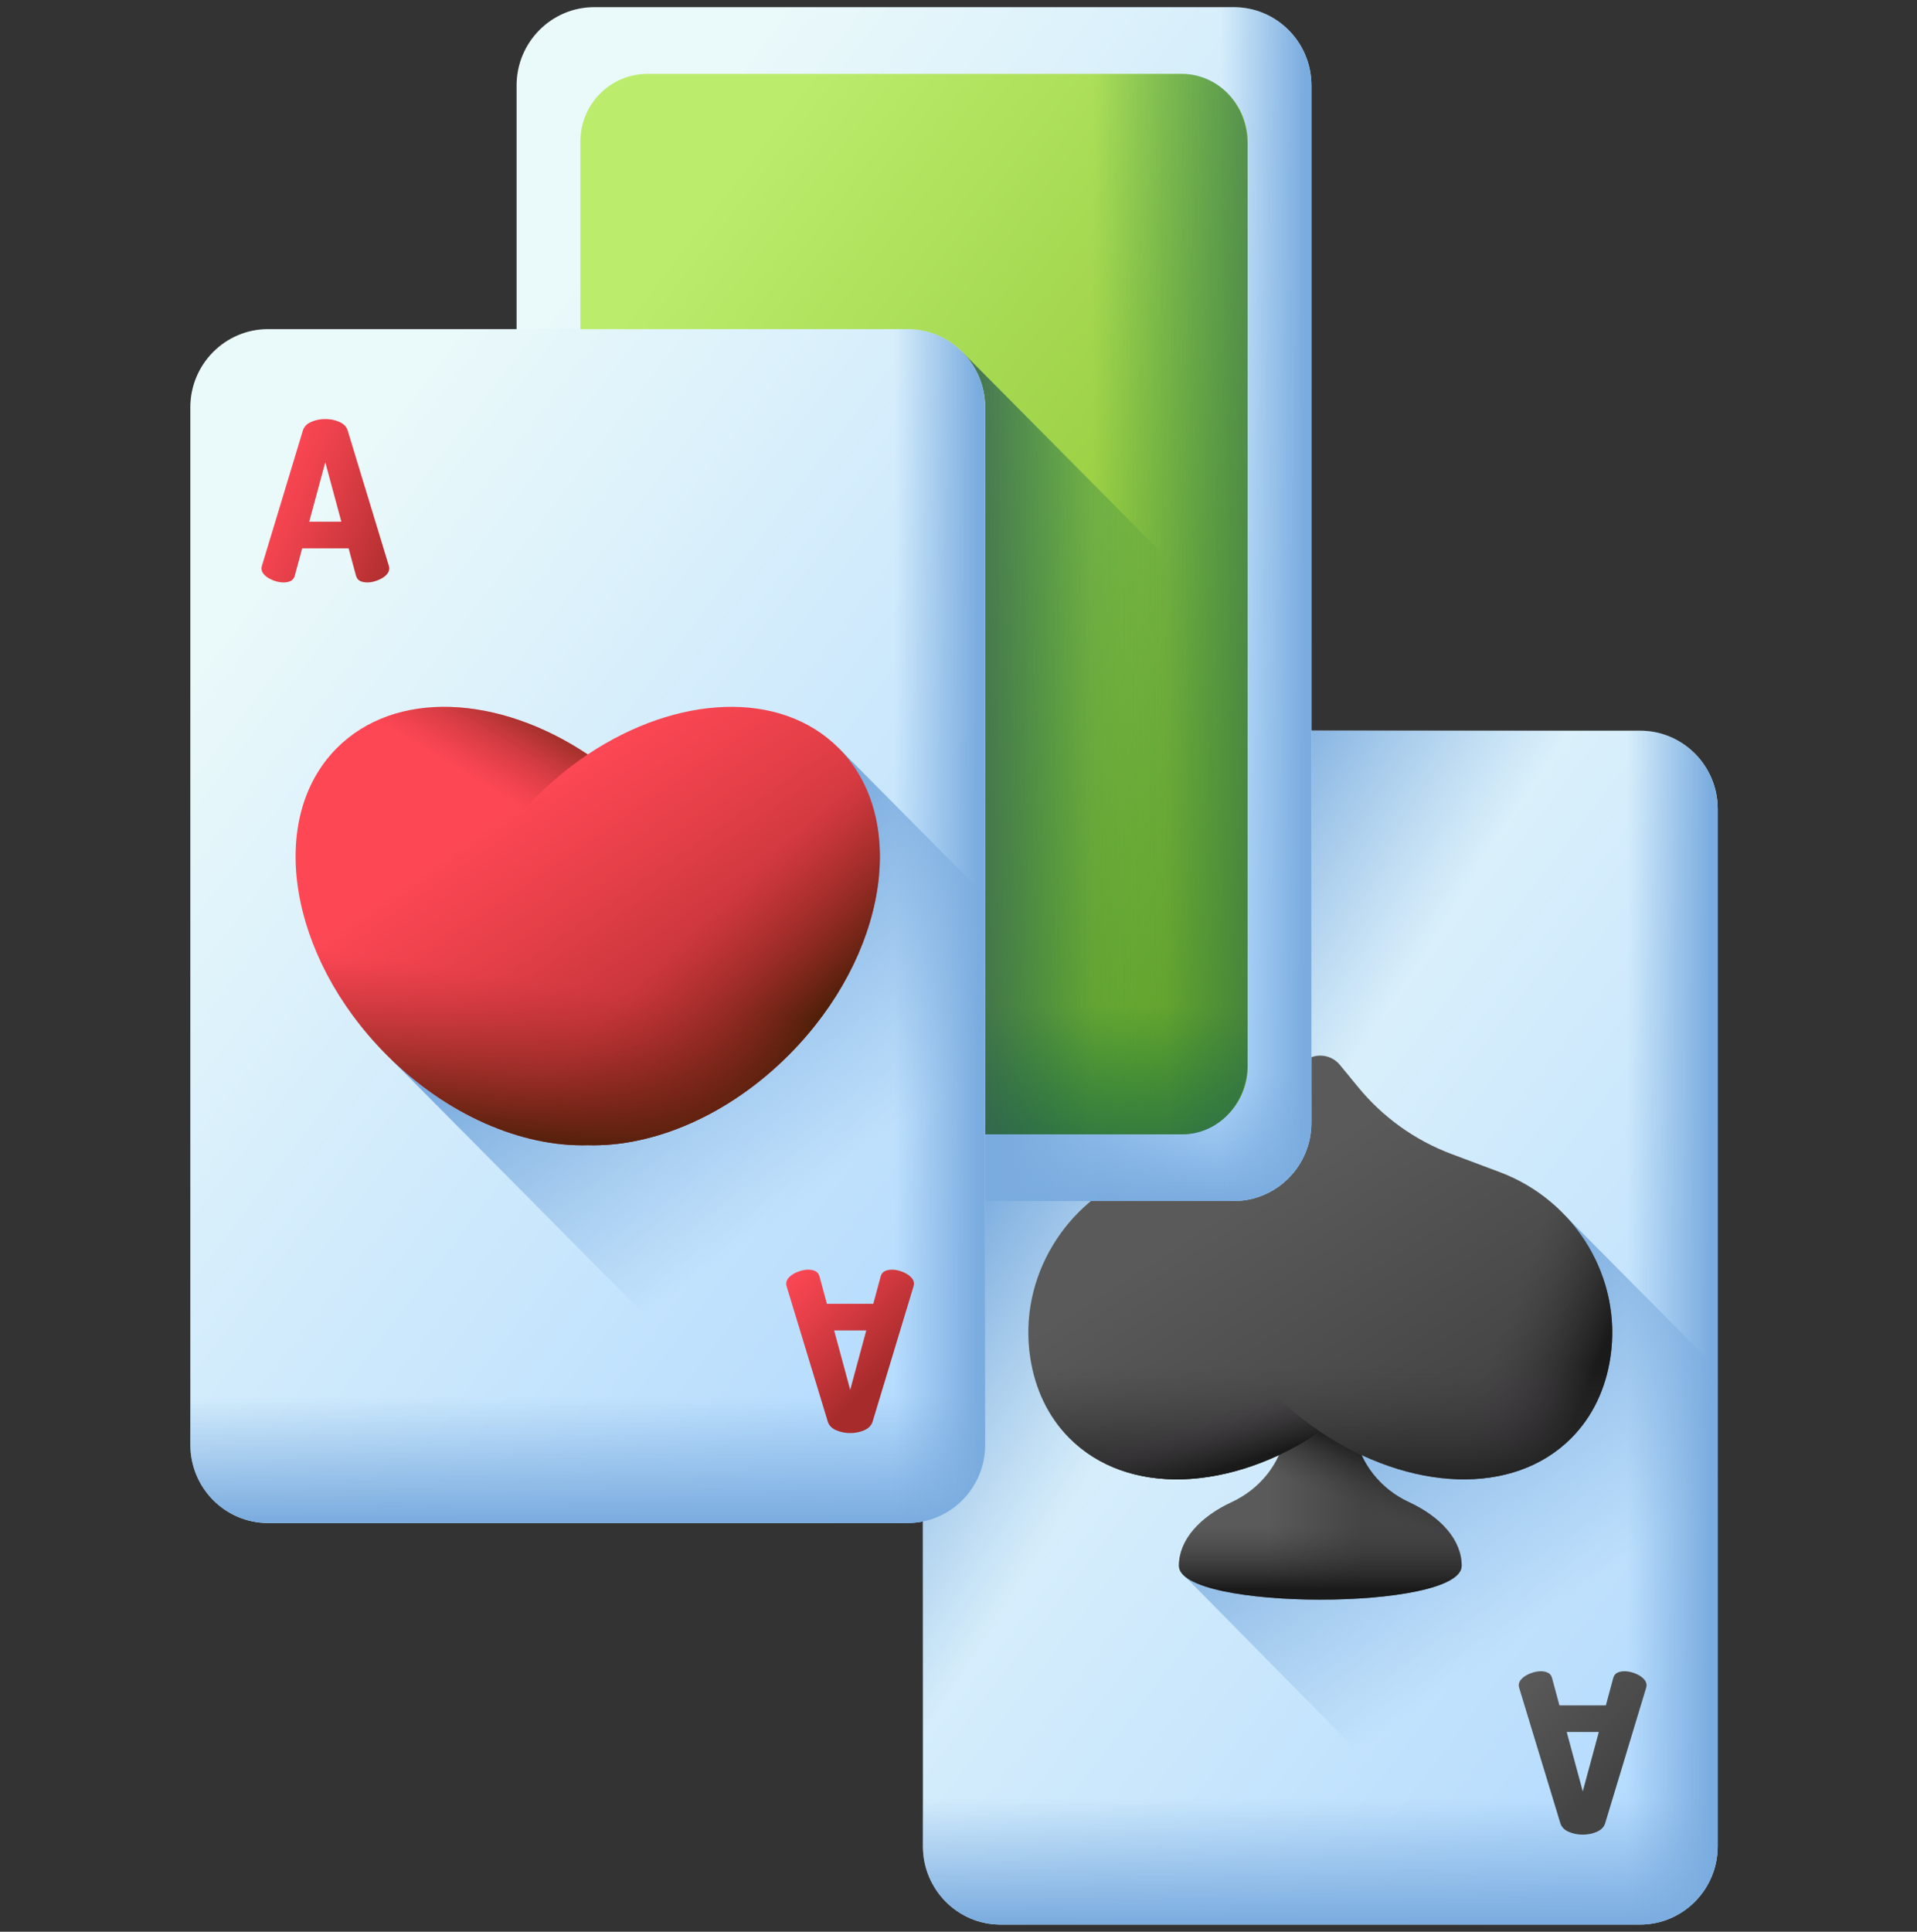 <svg width="134" height="135" viewBox="0 0 134 135" fill="none" xmlns="http://www.w3.org/2000/svg">
<rect x="0" y="0" width="134" height="135" fill="#333333" stroke="none"/>
<g clip-path="url(#clip0_1_44)">
<path d="M114.637 134.5H69.944C66.943 134.5 64.511 132.049 64.511 129.026V56.538C64.511 53.514 66.943 51.063 69.944 51.063H114.637C117.637 51.063 120.07 53.514 120.07 56.538V129.026C120.07 132.049 117.637 134.5 114.637 134.5Z" fill="url(#paint0_linear_1_44)"/>
<path d="M114.637 134.5H69.944C66.943 134.5 64.511 132.049 64.511 129.026V56.538C64.511 53.514 66.943 51.063 69.944 51.063H114.637C117.637 51.063 120.07 53.514 120.07 56.538V129.026C120.07 132.049 117.637 134.5 114.637 134.5Z" fill="url(#paint1_linear_1_44)"/>
<path d="M64.51 102.889V129.026C64.51 132.049 66.943 134.5 69.944 134.5H114.636C117.637 134.5 120.069 132.049 120.069 129.026V102.889H64.51Z" fill="url(#paint2_linear_1_44)"/>
<path d="M114.636 51.063H87.055V134.5H114.636C117.637 134.5 120.07 132.049 120.07 129.026V56.538C120.07 53.514 117.637 51.063 114.636 51.063Z" fill="url(#paint3_linear_1_44)"/>
<path d="M71.022 68.768C70.858 68.768 70.686 68.742 70.507 68.69C70.327 68.639 70.161 68.569 70.007 68.481C69.854 68.393 69.728 68.29 69.63 68.171C69.533 68.053 69.484 67.921 69.484 67.776C69.484 67.745 69.495 67.688 69.515 67.606L72.375 58.155C72.457 57.887 72.65 57.685 72.952 57.551C73.254 57.417 73.585 57.35 73.944 57.35C74.303 57.35 74.633 57.417 74.936 57.551C75.238 57.685 75.43 57.887 75.512 58.155L78.388 67.606C78.408 67.688 78.419 67.745 78.419 67.776C78.419 67.921 78.37 68.052 78.273 68.171C78.175 68.29 78.049 68.393 77.896 68.481C77.742 68.569 77.575 68.639 77.396 68.69C77.217 68.742 77.045 68.768 76.881 68.768C76.686 68.768 76.52 68.734 76.381 68.667C76.243 68.6 76.148 68.484 76.097 68.319L75.574 66.382H72.329L71.806 68.319C71.755 68.484 71.661 68.6 71.522 68.667C71.383 68.734 71.217 68.768 71.022 68.768ZM75.066 64.523L73.944 60.371L72.821 64.523H75.066Z" fill="url(#paint4_linear_1_44)"/>
<path d="M113.558 116.796C113.722 116.796 113.894 116.822 114.073 116.873C114.253 116.925 114.419 116.995 114.573 117.083C114.726 117.17 114.852 117.274 114.95 117.393C115.047 117.511 115.095 117.643 115.095 117.788C115.095 117.819 115.085 117.875 115.065 117.958L112.205 127.409C112.123 127.677 111.931 127.878 111.628 128.013C111.326 128.147 110.995 128.214 110.636 128.214C110.277 128.214 109.947 128.147 109.644 128.013C109.342 127.878 109.15 127.677 109.068 127.409L106.192 117.958C106.172 117.875 106.161 117.819 106.161 117.788C106.161 117.643 106.21 117.511 106.307 117.393C106.405 117.274 106.531 117.17 106.684 117.083C106.838 116.995 107.005 116.925 107.184 116.873C107.363 116.822 107.535 116.796 107.699 116.796C107.894 116.796 108.06 116.829 108.199 116.897C108.337 116.964 108.432 117.08 108.483 117.245L109.006 119.182H112.251L112.773 117.245C112.825 117.08 112.919 116.964 113.058 116.897C113.197 116.829 113.363 116.796 113.558 116.796ZM109.514 121.041L110.637 125.193L111.759 121.041H109.514Z" fill="url(#paint5_linear_1_44)"/>
<path d="M120.07 129.026V95.699L109.514 85.064H92.29V105.03L82.651 109.989L106.829 134.5H114.636C117.637 134.5 120.07 132.049 120.07 129.026Z" fill="url(#paint6_linear_1_44)"/>
<path d="M94.697 100.184L93.957 96.245L92.29 95.872L90.623 96.245L89.882 100.184C89.483 102.308 88.056 104.064 86.108 104.968C83.852 106.015 82.407 107.622 82.407 109.424C82.407 112.58 102.172 112.58 102.172 109.424C102.172 107.622 100.728 106.015 98.472 104.968C96.523 104.064 95.097 102.308 94.697 100.184Z" fill="url(#paint7_linear_1_44)"/>
<path d="M94.697 100.184L93.957 96.245L92.29 95.872L90.623 96.245L89.882 100.184C89.483 102.308 88.056 104.064 86.108 104.968C83.852 106.015 82.407 107.622 82.407 109.424C82.407 112.58 102.172 112.58 102.172 109.424C102.172 107.622 100.728 106.015 98.472 104.968C96.523 104.064 95.097 102.308 94.697 100.184Z" fill="url(#paint8_linear_1_44)"/>
<path d="M94.697 100.184L93.957 96.245L92.29 95.872L90.623 96.245L89.882 100.184C89.483 102.308 88.056 104.064 86.108 104.968C83.852 106.015 82.407 107.622 82.407 109.424C82.407 112.58 102.172 112.58 102.172 109.424C102.172 107.622 100.728 106.015 98.472 104.968C96.523 104.064 95.097 102.308 94.697 100.184Z" fill="url(#paint9_linear_1_44)"/>
<path d="M109.84 100.492C105.766 104.599 98.529 104.227 92.29 100.058C86.053 104.227 78.816 104.599 74.74 100.492C73.245 98.986 72.348 97.05 72.016 94.892C71.157 89.299 74.468 83.897 79.732 81.92L83.133 80.643C85.671 79.69 87.914 78.082 89.64 75.979L90.916 74.424C91.629 73.555 92.951 73.555 93.663 74.424L94.939 75.979C96.665 78.082 98.909 79.69 101.447 80.643L104.847 81.92C110.112 83.896 113.423 89.299 112.563 94.892C112.232 97.05 111.335 98.986 109.84 100.492Z" fill="url(#paint10_linear_1_44)"/>
<path d="M109.84 100.492C111.335 98.985 112.231 97.049 112.563 94.892C113.423 89.298 110.112 83.896 104.847 81.919L101.447 80.642C98.909 79.689 96.665 78.081 94.939 75.978L93.663 74.423C93.307 73.989 92.798 73.772 92.29 73.772V100.057C98.529 104.226 105.766 104.598 109.84 100.492Z" fill="url(#paint11_linear_1_44)"/>
<path d="M72.016 94.891C72.348 97.049 73.245 98.985 74.74 100.492C78.816 104.598 86.053 104.227 92.29 100.057C98.529 104.227 105.767 104.598 109.84 100.492C111.335 98.985 112.232 97.05 112.563 94.892C112.932 92.496 112.533 90.136 111.545 88.064H73.035C72.048 90.136 71.648 92.496 72.016 94.891Z" fill="url(#paint12_linear_1_44)"/>
<path d="M92.29 100.057C86.053 104.226 78.816 104.598 74.74 100.491C73.245 98.985 72.348 97.049 72.017 94.891C71.157 89.298 74.469 83.896 79.733 81.92L82.507 80.878C81.582 85.866 83.759 92.129 88.614 97.021C89.773 98.188 91.012 99.204 92.29 100.057Z" fill="url(#paint13_linear_1_44)"/>
<path d="M86.236 83.936H41.543C38.542 83.936 36.11 81.486 36.11 78.462V5.974C36.11 2.951 38.542 0.5 41.543 0.5H86.236C89.236 0.5 91.669 2.951 91.669 5.974V78.462C91.669 81.486 89.236 83.936 86.236 83.936Z" fill="url(#paint14_linear_1_44)"/>
<path d="M36.11 52.325V78.462C36.11 81.486 38.542 83.936 41.543 83.936H86.236C89.236 83.936 91.669 81.485 91.669 78.462V52.325H36.11Z" fill="url(#paint15_linear_1_44)"/>
<path d="M86.236 0.5H58.655V83.936H86.236C89.237 83.936 91.669 81.486 91.669 78.462V5.974C91.669 2.951 89.236 0.5 86.236 0.5Z" fill="url(#paint16_linear_1_44)"/>
<path d="M67.292 24.625V83.937H86.236C89.236 83.937 91.669 81.486 91.669 78.463V49.185L67.292 24.625Z" fill="url(#paint17_linear_1_44)"/>
<path d="M82.518 79.273H45.261C42.67 79.273 40.57 77.157 40.57 74.546V9.891C40.57 7.28 42.67 5.164 45.261 5.164H82.518C85.109 5.164 87.209 7.28 87.209 9.891V74.546C87.209 77.157 85.109 79.273 82.518 79.273Z" fill="url(#paint18_linear_1_44)"/>
<path d="M40.57 51.195V74.411C40.57 77.096 42.612 79.273 45.13 79.273H82.648C85.167 79.273 87.209 77.096 87.209 74.411V51.195H40.57Z" fill="url(#paint19_linear_1_44)"/>
<path d="M82.648 5.164H59.495V79.273H82.648C85.167 79.273 87.209 77.096 87.209 74.411V10.026C87.209 7.341 85.167 5.164 82.648 5.164Z" fill="url(#paint20_linear_1_44)"/>
<path d="M87.209 44.691L67.292 24.625V79.273H82.648C85.167 79.273 87.209 77.096 87.209 74.411L87.209 44.691Z" fill="url(#paint21_linear_1_44)"/>
<path d="M63.43 106.436H18.737C15.736 106.436 13.304 103.985 13.304 100.962V28.474C13.304 25.451 15.737 23 18.737 23H63.43C66.431 23 68.863 25.451 68.863 28.474V100.962C68.863 103.986 66.431 106.436 63.43 106.436Z" fill="url(#paint22_linear_1_44)"/>
<path d="M13.304 74.825V100.962C13.304 103.986 15.737 106.436 18.737 106.436H63.43C66.431 106.436 68.863 103.985 68.863 100.962V74.825H13.304Z" fill="url(#paint23_linear_1_44)"/>
<path d="M63.43 23H35.849V106.436H63.43C66.431 106.436 68.863 103.985 68.863 100.962V28.474C68.863 25.451 66.431 23 63.43 23Z" fill="url(#paint24_linear_1_44)"/>
<path d="M68.863 100.963V62.597L58.634 52.29L27.374 74.064L59.505 106.437H63.43C66.431 106.437 68.863 103.986 68.863 100.963Z" fill="url(#paint25_linear_1_44)"/>
<path d="M58.634 52.29C54.559 48.185 47.322 48.557 41.084 52.725C34.845 48.557 27.608 48.185 23.534 52.29C18.624 57.236 20.166 66.811 26.979 73.675C31.224 77.951 36.512 80.166 41.084 80.033C45.655 80.167 50.944 77.952 55.188 73.675C62.001 66.811 63.544 57.236 58.634 52.29Z" fill="url(#paint26_linear_1_44)"/>
<path d="M37.408 55.761C38.568 54.593 39.805 53.579 41.084 52.725C34.846 48.557 27.608 48.185 23.534 52.29C18.624 57.236 20.167 66.811 26.98 73.675C31.224 77.951 36.513 80.166 41.084 80.033C38.317 79.952 35.813 79.012 33.962 77.147C29.052 72.2 30.595 62.626 37.408 55.761Z" fill="url(#paint27_linear_1_44)"/>
<path d="M51.836 49.417L27.374 74.063C31.548 78.085 36.653 80.162 41.084 80.033C45.655 80.166 50.944 77.951 55.188 73.675C62.001 66.811 63.544 57.236 58.634 52.289C56.855 50.498 54.474 49.559 51.836 49.417Z" fill="url(#paint28_linear_1_44)"/>
<path d="M26.98 73.675C31.224 77.951 36.512 80.166 41.084 80.033C45.656 80.167 50.944 77.952 55.188 73.675C59.722 69.107 61.921 63.338 61.438 58.532H20.73C20.247 63.338 22.445 69.107 26.98 73.675Z" fill="url(#paint29_linear_1_44)"/>
<path d="M19.816 40.704C19.652 40.704 19.48 40.679 19.301 40.627C19.121 40.575 18.955 40.505 18.801 40.418C18.647 40.33 18.522 40.227 18.424 40.108C18.327 39.989 18.278 39.857 18.278 39.712C18.278 39.682 18.288 39.625 18.309 39.542L21.169 30.092C21.251 29.823 21.443 29.622 21.746 29.487C22.048 29.353 22.379 29.286 22.738 29.286C23.096 29.286 23.427 29.353 23.729 29.487C24.032 29.622 24.224 29.823 24.306 30.092L27.181 39.542C27.202 39.625 27.212 39.682 27.212 39.712C27.212 39.857 27.163 39.989 27.066 40.108C26.969 40.227 26.843 40.33 26.689 40.418C26.536 40.505 26.369 40.575 26.19 40.627C26.01 40.679 25.838 40.704 25.675 40.704C25.48 40.704 25.313 40.671 25.175 40.604C25.037 40.537 24.942 40.42 24.89 40.255L24.368 38.319H21.123L20.6 40.255C20.549 40.42 20.454 40.537 20.316 40.604C20.177 40.671 20.01 40.704 19.816 40.704ZM23.86 36.459L22.737 32.307L21.615 36.459H23.86Z" fill="url(#paint30_linear_1_44)"/>
<path d="M62.352 88.732C62.516 88.732 62.688 88.758 62.867 88.81C63.046 88.861 63.213 88.931 63.366 89.019C63.52 89.107 63.646 89.21 63.743 89.329C63.841 89.448 63.889 89.58 63.889 89.724C63.889 89.755 63.879 89.812 63.858 89.895L60.998 99.345C60.916 99.613 60.724 99.815 60.422 99.949C60.12 100.083 59.789 100.151 59.43 100.151C59.071 100.151 58.74 100.083 58.438 99.949C58.136 99.815 57.944 99.614 57.861 99.345L54.986 89.895C54.966 89.812 54.955 89.755 54.955 89.724C54.955 89.58 55.004 89.448 55.101 89.329C55.199 89.21 55.324 89.107 55.478 89.019C55.632 88.931 55.798 88.862 55.977 88.81C56.157 88.758 56.329 88.732 56.493 88.732C56.688 88.732 56.854 88.766 56.992 88.833C57.131 88.9 57.226 89.016 57.277 89.182L57.8 91.118H61.044L61.567 89.182C61.619 89.016 61.713 88.9 61.852 88.833C61.99 88.766 62.157 88.732 62.352 88.732ZM58.307 92.978L59.43 97.129L60.553 92.978H58.307Z" fill="url(#paint31_linear_1_44)"/>
</g>
<defs>
<linearGradient id="paint0_linear_1_44" x1="66.427" y1="72.702" x2="124.307" y2="116.971" gradientUnits="userSpaceOnUse">
<stop stop-color="#EAF9FA"/>
<stop offset="1" stop-color="#B3DAFE"/>
</linearGradient>
<linearGradient id="paint1_linear_1_44" x1="85.624" y1="88.444" x2="71.062" y2="79.109" gradientUnits="userSpaceOnUse">
<stop stop-color="#7BACDF" stop-opacity="0"/>
<stop offset="1" stop-color="#7BACDF"/>
</linearGradient>
<linearGradient id="paint2_linear_1_44" x1="92.29" y1="125.685" x2="92.29" y2="134.418" gradientUnits="userSpaceOnUse">
<stop stop-color="#7BACDF" stop-opacity="0"/>
<stop offset="1" stop-color="#7BACDF"/>
</linearGradient>
<linearGradient id="paint3_linear_1_44" x1="113.721" y1="92.782" x2="119.611" y2="92.782" gradientUnits="userSpaceOnUse">
<stop stop-color="#7BACDF" stop-opacity="0"/>
<stop offset="1" stop-color="#7BACDF"/>
</linearGradient>
<linearGradient id="paint4_linear_1_44" x1="70.201" y1="62.088" x2="80.55" y2="66.297" gradientUnits="userSpaceOnUse">
<stop stop-color="#5A5A5A"/>
<stop offset="1" stop-color="#444444"/>
</linearGradient>
<linearGradient id="paint5_linear_1_44" x1="106.526" y1="116.945" x2="113.289" y2="123.658" gradientUnits="userSpaceOnUse">
<stop stop-color="#5A5A5A"/>
<stop offset="1" stop-color="#444444"/>
</linearGradient>
<linearGradient id="paint6_linear_1_44" x1="108.447" y1="112.972" x2="95.328" y2="94.501" gradientUnits="userSpaceOnUse">
<stop stop-color="#7BACDF" stop-opacity="0"/>
<stop offset="1" stop-color="#7BACDF"/>
</linearGradient>
<linearGradient id="paint7_linear_1_44" x1="88.654" y1="103.831" x2="95.168" y2="103.831" gradientUnits="userSpaceOnUse">
<stop stop-color="#5A5A5A"/>
<stop offset="1" stop-color="#444444"/>
</linearGradient>
<linearGradient id="paint8_linear_1_44" x1="92.29" y1="106.6" x2="92.29" y2="111.079" gradientUnits="userSpaceOnUse">
<stop stop-color="#433F43" stop-opacity="0"/>
<stop offset="1" stop-color="#1A1A1A"/>
</linearGradient>
<linearGradient id="paint9_linear_1_44" x1="93.949" y1="105.037" x2="95.543" y2="101.127" gradientUnits="userSpaceOnUse">
<stop stop-color="#433F43" stop-opacity="0"/>
<stop offset="1" stop-color="#1A1A1A"/>
</linearGradient>
<linearGradient id="paint10_linear_1_44" x1="86.506" y1="83.932" x2="97.985" y2="101.765" gradientUnits="userSpaceOnUse">
<stop stop-color="#5A5A5A"/>
<stop offset="1" stop-color="#444444"/>
</linearGradient>
<linearGradient id="paint11_linear_1_44" x1="105.073" y1="92.216" x2="111.845" y2="94.886" gradientUnits="userSpaceOnUse">
<stop stop-color="#433F43" stop-opacity="0"/>
<stop offset="1" stop-color="#1A1A1A"/>
</linearGradient>
<linearGradient id="paint12_linear_1_44" x1="92.29" y1="95.5" x2="92.29" y2="104.642" gradientUnits="userSpaceOnUse">
<stop stop-color="#433F43" stop-opacity="0"/>
<stop offset="1" stop-color="#1A1A1A"/>
</linearGradient>
<linearGradient id="paint13_linear_1_44" x1="82.674" y1="99.353" x2="83.894" y2="103.172" gradientUnits="userSpaceOnUse">
<stop stop-color="#433F43" stop-opacity="0"/>
<stop offset="1" stop-color="#1A1A1A"/>
</linearGradient>
<linearGradient id="paint14_linear_1_44" x1="38.026" y1="22.139" x2="95.906" y2="66.407" gradientUnits="userSpaceOnUse">
<stop stop-color="#EAF9FA"/>
<stop offset="1" stop-color="#B3DAFE"/>
</linearGradient>
<linearGradient id="paint15_linear_1_44" x1="63.889" y1="75.121" x2="63.889" y2="83.854" gradientUnits="userSpaceOnUse">
<stop stop-color="#7BACDF" stop-opacity="0"/>
<stop offset="1" stop-color="#7BACDF"/>
</linearGradient>
<linearGradient id="paint16_linear_1_44" x1="85.321" y1="42.218" x2="91.211" y2="42.218" gradientUnits="userSpaceOnUse">
<stop stop-color="#7BACDF" stop-opacity="0"/>
<stop offset="1" stop-color="#7BACDF"/>
</linearGradient>
<linearGradient id="paint17_linear_1_44" x1="84.34" y1="54.281" x2="70.623" y2="54.281" gradientUnits="userSpaceOnUse">
<stop stop-color="#7BACDF" stop-opacity="0"/>
<stop offset="1" stop-color="#7BACDF"/>
</linearGradient>
<linearGradient id="paint18_linear_1_44" x1="41.502" y1="24.837" x2="91.603" y2="63.157" gradientUnits="userSpaceOnUse">
<stop stop-color="#BBEC6C"/>
<stop offset="1" stop-color="#81B823"/>
</linearGradient>
<linearGradient id="paint19_linear_1_44" x1="63.889" y1="70.404" x2="63.889" y2="85.267" gradientUnits="userSpaceOnUse">
<stop stop-color="#026841" stop-opacity="0"/>
<stop offset="0.239" stop-color="#0A6644" stop-opacity="0.239"/>
<stop offset="0.611" stop-color="#20604D" stop-opacity="0.611"/>
<stop offset="1" stop-color="#3E5959"/>
</linearGradient>
<linearGradient id="paint20_linear_1_44" x1="76.375" y1="42.218" x2="94.865" y2="42.218" gradientUnits="userSpaceOnUse">
<stop stop-color="#026841" stop-opacity="0"/>
<stop offset="0.239" stop-color="#0A6644" stop-opacity="0.239"/>
<stop offset="0.611" stop-color="#20604D" stop-opacity="0.611"/>
<stop offset="1" stop-color="#3E5959"/>
</linearGradient>
<linearGradient id="paint21_linear_1_44" x1="81.462" y1="51.949" x2="64.864" y2="51.949" gradientUnits="userSpaceOnUse">
<stop stop-color="#026841" stop-opacity="0"/>
<stop offset="0.239" stop-color="#0A6644" stop-opacity="0.239"/>
<stop offset="0.611" stop-color="#20604D" stop-opacity="0.611"/>
<stop offset="1" stop-color="#3E5959"/>
</linearGradient>
<linearGradient id="paint22_linear_1_44" x1="15.221" y1="44.639" x2="73.1" y2="88.907" gradientUnits="userSpaceOnUse">
<stop stop-color="#EAF9FA"/>
<stop offset="1" stop-color="#B3DAFE"/>
</linearGradient>
<linearGradient id="paint23_linear_1_44" x1="41.084" y1="97.621" x2="41.084" y2="106.354" gradientUnits="userSpaceOnUse">
<stop stop-color="#7BACDF" stop-opacity="0"/>
<stop offset="1" stop-color="#7BACDF"/>
</linearGradient>
<linearGradient id="paint24_linear_1_44" x1="62.515" y1="64.718" x2="68.405" y2="64.718" gradientUnits="userSpaceOnUse">
<stop stop-color="#7BACDF" stop-opacity="0"/>
<stop offset="1" stop-color="#7BACDF"/>
</linearGradient>
<linearGradient id="paint25_linear_1_44" x1="58.402" y1="82.19" x2="45.241" y2="64.716" gradientUnits="userSpaceOnUse">
<stop stop-color="#7BACDF" stop-opacity="0"/>
<stop offset="1" stop-color="#7BACDF"/>
</linearGradient>
<linearGradient id="paint26_linear_1_44" x1="37.348" y1="55.188" x2="51.525" y2="75.71" gradientUnits="userSpaceOnUse">
<stop stop-color="#FD4755"/>
<stop offset="0.336" stop-color="#E43F48"/>
<stop offset="1" stop-color="#A72B2B"/>
</linearGradient>
<linearGradient id="paint27_linear_1_44" x1="37.493" y1="57.06" x2="42.075" y2="49.382" gradientUnits="userSpaceOnUse">
<stop stop-color="#A72B2B" stop-opacity="0"/>
<stop offset="1" stop-color="#481F05"/>
</linearGradient>
<linearGradient id="paint28_linear_1_44" x1="46.487" y1="66.867" x2="54.051" y2="74.764" gradientUnits="userSpaceOnUse">
<stop stop-color="#A72B2B" stop-opacity="0"/>
<stop offset="1" stop-color="#481F05"/>
</linearGradient>
<linearGradient id="paint29_linear_1_44" x1="39.911" y1="68.86" x2="38.328" y2="80.738" gradientUnits="userSpaceOnUse">
<stop stop-color="#A72B2B" stop-opacity="0"/>
<stop offset="1" stop-color="#481F05"/>
</linearGradient>
<linearGradient id="paint30_linear_1_44" x1="18.995" y1="34.024" x2="29.343" y2="38.234" gradientUnits="userSpaceOnUse">
<stop stop-color="#FD4755"/>
<stop offset="0.336" stop-color="#E43F48"/>
<stop offset="1" stop-color="#A72B2B"/>
</linearGradient>
<linearGradient id="paint31_linear_1_44" x1="55.319" y1="88.882" x2="62.083" y2="95.594" gradientUnits="userSpaceOnUse">
<stop stop-color="#FD4755"/>
<stop offset="0.336" stop-color="#E43F48"/>
<stop offset="1" stop-color="#A72B2B"/>
</linearGradient>
<clipPath id="clip0_1_44">
<rect width="133" height="134" fill="white" transform="translate(0.187 0.5)"/>
</clipPath>
</defs>
</svg>
